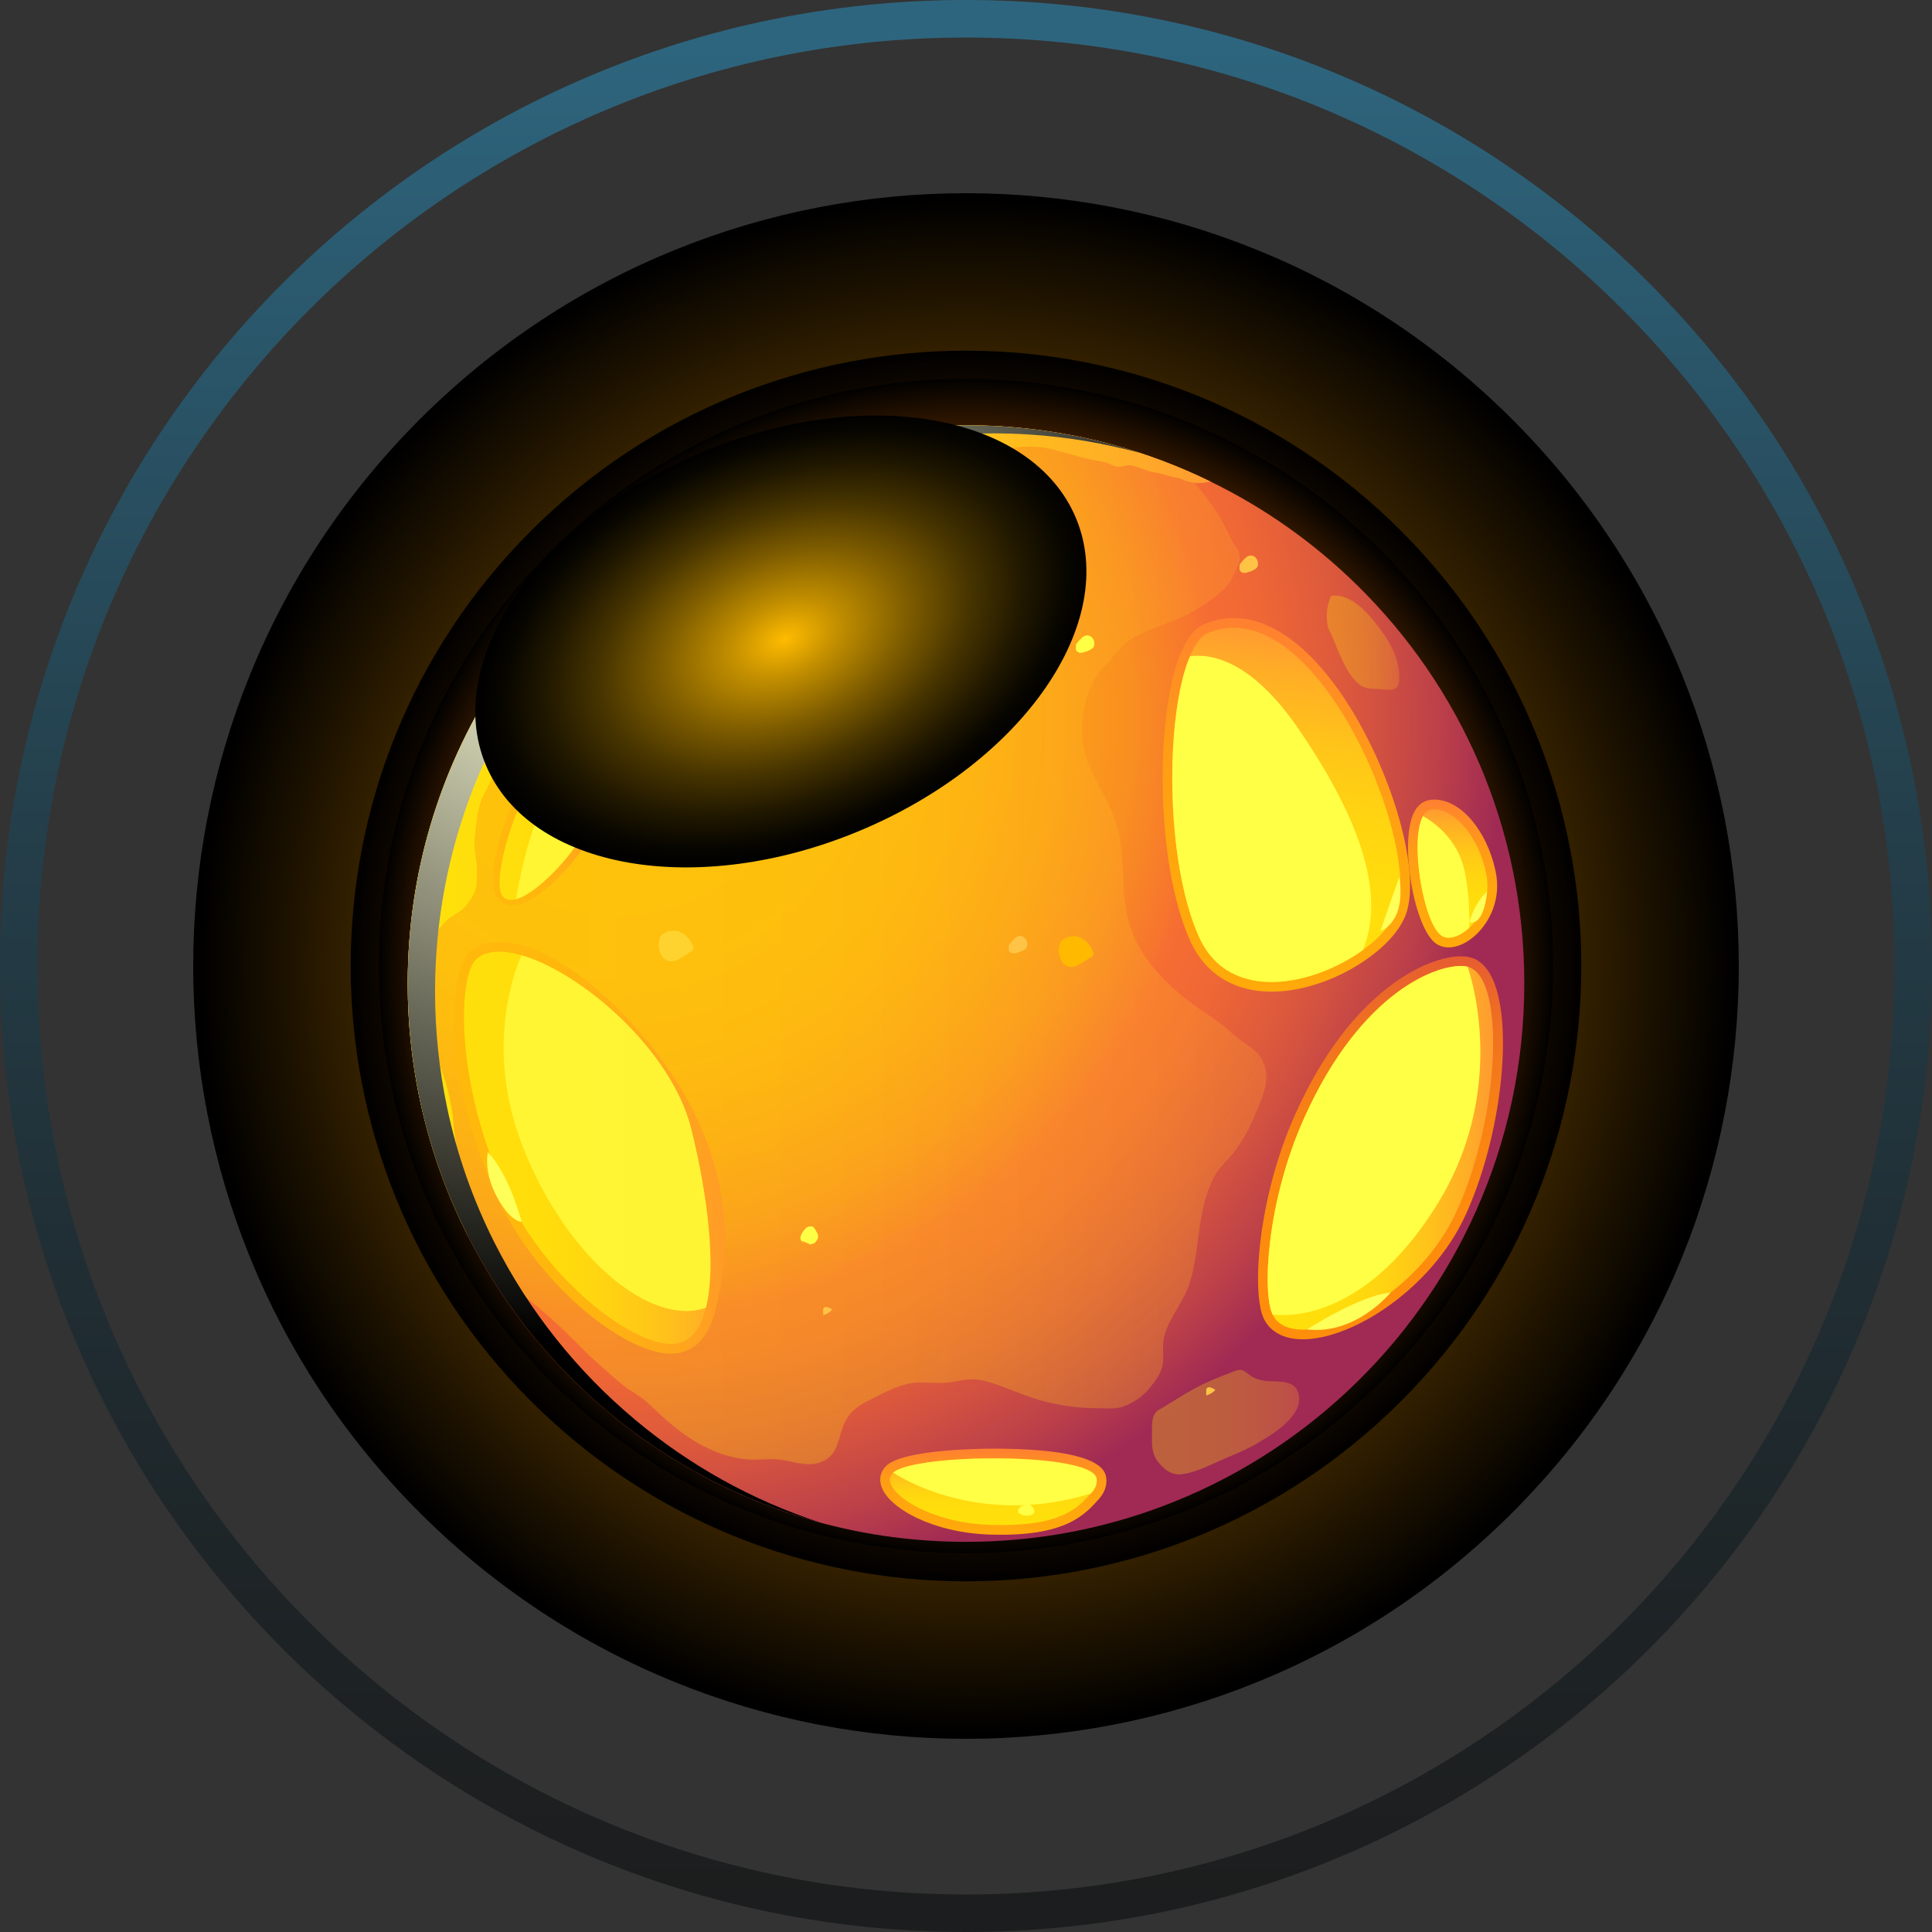 <svg width="1000" height="1000" viewBox="0 0 1000 1000" fill="none" xmlns="http://www.w3.org/2000/svg">
<rect x="0" y="0" width="1000" height="1000" fill="#333333" stroke="none"/>
<g clip-path="url(#clip0_548_25704)">
<g clip-path="url(#clip1_548_25704)">
<path style="mix-blend-mode:screen" d="M782.847 782.851C939.058 626.639 939.058 373.371 782.847 217.159C626.635 60.948 373.367 60.948 217.155 217.159C60.944 373.371 60.944 626.639 217.155 782.851C373.367 939.062 626.635 939.062 782.847 782.851Z" fill="url(#paint0_radial_548_25704)"/>
<path style="mix-blend-mode:screen" d="M725.207 725.211C849.585 600.833 849.585 399.177 725.207 274.799C600.829 150.421 399.173 150.421 274.796 274.799C150.418 399.177 150.418 600.833 274.796 725.211C399.173 849.588 600.829 849.588 725.207 725.211Z" fill="url(#paint1_radial_548_25704)"/>
<path style="mix-blend-mode:screen" d="M714.905 714.909C833.594 596.22 833.594 403.788 714.905 285.1C596.217 166.412 403.785 166.412 285.097 285.1C166.408 403.788 166.408 596.22 285.097 714.909C403.785 833.597 596.217 833.597 714.905 714.909Z" fill="url(#paint2_radial_548_25704)"/>
<path fill-rule="evenodd" clip-rule="evenodd" d="M788.966 509.093C788.966 592.65 753.528 667.889 696.838 720.614C669.717 745.88 637.794 765.929 602.558 779.311C570.677 791.441 536.145 798.056 500.004 798.056C487.171 798.056 474.492 797.2 462.109 795.599C406.317 788.281 355.599 765.073 314.494 730.592C284.62 705.58 259.862 674.605 242.067 639.514C230.886 617.458 222.467 593.802 217.258 568.993C217.207 568.942 217.207 568.84 217.207 568.739C213.201 549.486 211.041 529.54 211.041 509.093C211.041 452.048 227.583 398.873 256.101 354.058C268.23 335.009 282.469 317.569 298.553 301.925C350.635 251.3 421.656 220.122 500.004 220.122C506.322 220.122 512.539 220.325 518.748 220.723C551.577 222.832 582.908 230.396 611.782 242.576C616.847 244.685 621.811 246.938 626.723 249.344C654.793 263.031 680.254 281.123 702.31 302.772C755.789 355.151 788.974 428.23 788.974 509.085L788.966 509.093Z" fill="url(#paint3_radial_548_25704)"/>
<path fill-rule="evenodd" clip-rule="evenodd" d="M347.426 700.667C323.201 700.667 278.615 665.381 257.423 619.88C230.904 563.097 230.701 503.409 243.516 492.407C247.2 489.197 252.164 487.562 258.22 487.562C262.15 487.562 266.554 488.265 271.323 489.646C302.035 498.531 344.393 540.915 362.714 583.332C380.662 624.878 375.334 657.894 370.278 678.078C365.704 696.669 355.337 700.625 347.443 700.667H347.417H347.426Z" fill="url(#paint4_linear_548_25704)"/>
<path fill-rule="evenodd" clip-rule="evenodd" d="M365.415 676.858C362.561 688.487 356.843 695.602 347.416 695.653C326.512 695.653 282.807 662.518 261.954 617.763C235.341 560.768 236.841 504.731 246.767 496.21C251.782 491.848 260.048 491.602 269.924 494.456C300.95 503.426 347.713 543.43 357.843 584.526C366.465 619.516 370.726 655.649 365.415 676.858Z" fill="url(#paint5_linear_548_25704)"/>
<path fill-rule="evenodd" clip-rule="evenodd" d="M265.741 468.572C262.531 468.674 259.778 467.514 257.771 465.21C249.885 455.901 261.404 423.969 266.503 412.442C274.677 393.969 282.749 384.465 290.499 384.194C293.37 384.101 296.207 385.134 298.689 387.125H298.808L300.315 388.573C309.15 397.391 313.241 417.431 305.245 433.21C299.451 444.636 281.309 464.735 269.07 468.039C267.943 468.352 266.808 468.539 265.732 468.572H265.741Z" fill="url(#paint6_linear_548_25704)"/>
<path fill-rule="evenodd" clip-rule="evenodd" d="M302.009 431.313C296.343 442.477 278.217 462.406 267.079 465.422C264.241 466.218 261.878 465.837 260.261 463.982C252.028 454.267 275.795 387.515 291.117 386.981C293.421 386.905 295.716 388.04 297.689 390.132H297.74C305.092 397.467 309.649 416.228 302.001 431.322L302.009 431.313Z" fill="url(#paint7_linear_548_25704)"/>
<path fill-rule="evenodd" clip-rule="evenodd" d="M674.35 693.222C664.627 693.222 657.444 689.411 654.124 682.491C647.729 669.032 651.007 619.914 670.513 576.514C699.455 512.032 739.171 494.99 756.137 494.99C757.339 494.99 758.449 495.066 759.457 495.21C760.109 495.312 760.668 495.431 761.236 495.617C765.632 496.693 769.477 500.259 772.289 506.094C783.715 529.836 777.142 588.457 758.491 629.079C741.094 666.88 700.192 693.222 674.359 693.222H674.35Z" fill="url(#paint8_linear_548_25704)"/>
<path fill-rule="evenodd" clip-rule="evenodd" d="M753.934 626.987C731.032 676.757 669.124 702.175 658.647 680.322C653.336 669.142 655.488 622.176 675.087 578.572C704.512 513.006 744.761 498.175 758.745 500.174C759.05 500.225 759.347 500.276 759.652 500.377C779.455 505.29 776.439 577.971 753.934 626.995V626.987Z" fill="url(#paint9_linear_548_25704)"/>
<path fill-rule="evenodd" clip-rule="evenodd" d="M749.809 490.374C747.599 490.374 745.591 489.841 743.838 488.782C731.904 481.599 723.942 434.625 732.166 419.929C734.428 415.847 737.46 414.525 739.603 414.136C740.492 413.958 741.483 413.865 742.5 413.865C755.967 413.865 769.536 429.721 774.076 450.743C777.261 465.32 770.908 477.407 763.895 483.861C759.507 487.986 754.358 490.374 749.809 490.374Z" fill="url(#paint10_linear_548_25704)"/>
<path fill-rule="evenodd" clip-rule="evenodd" d="M760.499 480.176C755.586 484.784 749.92 486.588 746.413 484.487C736.842 478.719 729.473 435.014 736.537 422.385C737.537 420.581 738.841 419.378 740.501 419.074C750.327 417.117 764.514 430.203 769.172 451.802C771.832 463.982 766.818 474.357 760.499 480.176Z" fill="url(#paint11_linear_548_25704)"/>
<path fill-rule="evenodd" clip-rule="evenodd" d="M518.13 794.388C516.368 794.388 514.539 794.363 512.633 794.303C483.022 793.422 460.331 780.811 456.299 769.622C454.791 765.446 455.799 761.279 458.993 758.467C468.335 750.234 506.823 749.819 514.446 749.819C539.39 749.819 569.695 752.258 572.397 763.896C573.083 766.86 572.923 771.443 568.289 776.457C561.429 784.004 551.993 794.388 518.13 794.388Z" fill="url(#paint12_linear_548_25704)"/>
<path fill-rule="evenodd" clip-rule="evenodd" d="M564.614 773.052C557.592 780.768 548.766 790.356 512.786 789.289C477.821 788.256 453.894 769.639 462.313 762.219C473.688 752.191 564.419 751.64 567.527 765.023C568.129 767.631 567.129 770.333 564.622 773.044L564.614 773.052Z" fill="url(#paint13_linear_548_25704)"/>
<path fill-rule="evenodd" clip-rule="evenodd" d="M658.088 513.285C638.776 513.285 623.92 504.104 616.246 487.426C597.908 447.456 597.908 369.202 611.274 337.711C614.654 329.749 618.66 324.921 623.53 322.939C628.383 320.932 633.448 319.907 638.564 319.907C655.64 319.907 673.342 331.333 689.765 352.948C716.666 388.353 735.41 445.839 728.346 471.232C726.085 479.422 719.004 488.138 708.399 495.761C693.264 506.73 674.452 513.277 658.096 513.277L658.088 513.285Z" fill="url(#paint14_linear_548_25704)"/>
<path fill-rule="evenodd" clip-rule="evenodd" d="M723.502 469.902C721.495 477.17 714.727 485.038 705.461 491.704C680.195 509.999 636.591 519.672 620.803 485.335C602.957 446.44 603.059 369.897 615.891 339.676C618.55 333.408 621.701 329.097 625.411 327.598C679.898 305.042 734.081 431.906 723.502 469.902Z" fill="url(#paint15_linear_548_25704)"/>
<path fill-rule="evenodd" clip-rule="evenodd" d="M365.415 676.859C337.193 686.938 293.589 651.643 270.831 594.107C250.782 543.583 265.969 503.435 269.924 494.457C300.95 503.427 347.713 543.431 357.843 584.527C366.465 619.517 370.726 655.65 365.415 676.859Z" fill="#FFFF45"/>
<path fill-rule="evenodd" clip-rule="evenodd" d="M564.613 773.053C504.764 791.551 462.312 762.228 462.312 762.228C473.688 752.199 564.418 751.649 567.527 765.031C568.128 767.64 567.129 770.342 564.622 773.053H564.613Z" fill="#FFFF45"/>
<path fill-rule="evenodd" clip-rule="evenodd" d="M744.406 622.532C703.606 689.148 658.647 680.322 658.647 680.322C653.336 669.142 655.488 622.176 675.087 578.572C704.512 513.006 744.761 498.175 758.745 500.174C759.05 500.225 759.347 500.276 759.652 500.377C767.52 524.686 773.839 574.515 744.414 622.532H744.406Z" fill="#FFFF45"/>
<path fill-rule="evenodd" clip-rule="evenodd" d="M705.461 491.704C680.195 509.999 636.591 519.672 620.803 485.334C602.957 446.44 603.059 369.897 615.891 339.676C627.173 338.168 647.966 341.929 672.233 377.469C705.562 426.29 716.743 463.787 705.469 491.704H705.461Z" fill="#FFFF45"/>
<path fill-rule="evenodd" clip-rule="evenodd" d="M760.499 480.177C755.586 484.784 749.92 486.588 746.413 484.488C736.842 478.72 729.473 435.015 736.537 422.386C744.11 426.748 755.332 435.819 758.339 452.107C760.245 462.33 760.694 472.105 760.499 480.177Z" fill="#FFFF45"/>
<path fill-rule="evenodd" clip-rule="evenodd" d="M302.009 431.313C296.343 442.476 278.217 462.406 267.079 465.422C267.791 460.983 276.278 409.164 297.69 390.132H297.741C305.092 397.467 309.649 416.228 302.001 431.321L302.009 431.313Z" fill="#FFFF45"/>
<path style="mix-blend-mode:soft-light" opacity="0.3" fill-rule="evenodd" clip-rule="evenodd" d="M649.474 577.369C646.619 584.239 643.409 590.049 638.996 596.012C635.634 600.526 631.178 603.931 628.519 608.996C619.447 626.14 621.353 645.384 616.034 663.382C613.18 673.208 605.709 681.025 602.804 690.952C601.5 695.467 602.203 699.524 602.05 704.182C601.847 709.595 599.094 713.304 595.833 717.514C592.327 722.122 587.363 725.688 581.951 727.839C577.589 729.592 572.879 728.889 568.212 728.889C557.837 728.889 547.808 727.483 537.788 724.578C528.615 721.918 520.094 717.658 510.82 715.058C504.45 713.304 500.097 713.855 493.727 715.159C488.315 716.261 482.2 715.659 476.686 715.557C466.962 715.354 457.789 720.868 449.167 725.129C442.797 728.288 438.638 731.896 436.182 738.816C433.328 746.685 433.429 754.003 423.951 757.111C418.437 758.915 411.721 757.01 406.308 755.909C401.345 754.858 395.983 755.46 390.918 755.51C381.042 755.561 371.819 752.605 363.103 747.989C352.88 742.577 343.859 734.302 335.635 726.433C331.171 722.173 325.462 719.767 320.846 715.608C314.477 709.993 308.217 704.928 302.246 698.863C293.225 689.69 283.349 680.314 273.279 672.301C266.113 666.635 259.947 659.622 253.882 653.007C248.817 647.493 245.81 639.421 242.05 633.06C234.681 620.482 228.667 605.337 225.059 591.209C220.849 574.82 216.089 556.974 216.284 539.932C216.487 525.55 214.429 511.608 214.429 497.175C213.175 524.593 214.581 547.352 217.182 568.755C213.175 549.503 211.016 529.556 211.016 509.11C211.016 452.064 227.558 398.89 256.076 354.075C268.205 335.026 282.443 317.586 298.528 301.942C350.61 251.317 421.631 220.139 499.978 220.139C506.297 220.139 512.514 220.342 518.722 220.74C551.552 222.849 582.883 230.413 611.757 242.593C619.176 250.766 626.596 259.482 631.958 268.706C634.16 272.517 635.922 276.676 638.124 280.487C640.08 283.842 642.181 285.654 641.58 289.813C641.232 292.269 639.521 295.378 638.522 297.682C635.312 305.398 626.342 311.064 619.473 315.325C609.902 321.338 598.721 323.795 588.549 329.063C581.985 332.417 579.774 335.475 575.319 340.989C573.066 343.792 570.059 346.003 568.102 349.01C562.538 357.581 559.582 369.71 559.98 379.79C560.683 399.186 575.717 413.272 579.223 431.668C582.332 447.558 580.079 464.397 585.136 480.041C590.751 497.48 606.09 511.82 620.472 521.942C626.435 526.151 632.305 529.658 637.565 534.723C642.477 539.432 649.397 542.143 652.904 548.004C658.714 557.727 653.251 568.154 649.448 577.378L649.474 577.369Z" fill="url(#paint16_linear_548_25704)"/>
<path fill-rule="evenodd" clip-rule="evenodd" d="M626.715 249.352C625.767 249.454 624.81 249.555 623.861 249.75C620.6 250.351 618.051 250.055 614.84 249.149C612.537 248.496 610.876 247.548 608.42 247.141C604.914 246.591 601.653 245.083 598.146 244.634C594.436 244.134 591.226 242.678 587.72 241.424C584.967 240.425 583.51 240.772 580.85 241.424C578.191 242.127 576.336 241.026 573.981 240.018C571.322 238.866 568.671 238.663 565.858 238.112C558.54 236.605 551.273 234.25 544.006 232.395C539.491 231.243 535.333 231.243 530.725 231.192C527.117 231.141 523.856 232.192 520.247 232.192C517.842 232.192 515.784 231.794 513.378 231.438C510.922 230.989 508.415 231.489 505.959 231.133C502.3 230.582 500.343 230.032 496.633 231.184C493.872 232.09 491.721 231.988 488.968 232.132C485.91 232.285 482.454 233.081 479.448 233.784C474.035 235.038 468.115 236.037 462.558 235.935C459.153 235.935 454.139 234.987 450.878 236.139C448.769 236.893 447.719 239.146 446.271 240.653C443.467 243.558 440.003 246.167 437.648 249.428C435.293 252.689 432.634 256.043 432.837 260.151C433.04 263.709 434.692 267.867 436.242 271.128C437.843 274.584 438.393 277.743 434.836 280.047C430.372 283.003 425.214 285.714 420.098 287.162C416.693 288.161 413.636 288.763 410.773 286.307C409.722 285.4 409.07 283.647 407.766 282.944C406.411 282.241 405.005 282.944 403.556 283.393C399.948 284.443 396.442 285.646 392.782 286.247C390.529 286.594 388.573 287.797 386.371 288.204C383.711 288.704 381.805 286.747 379.053 287.399C375.19 288.305 371.336 289.906 367.322 290.11C364.467 290.262 360.859 289.008 358.454 287.552C357.048 286.747 356.7 285.951 355.091 286.4C353.787 286.696 351.83 288.305 351.127 289.305C350.178 290.66 349.823 292.413 348.874 293.819C347.875 295.369 346.917 296.877 346.02 298.529C344.368 301.739 342.411 304.746 340.302 307.6C338.795 309.607 337.744 312.309 336.093 314.164C335.237 315.164 333.382 315.867 332.281 316.621C329.274 318.73 326.115 320.627 323.21 322.888C317.594 327.301 312.284 332.163 306.566 336.424C302.204 339.684 296.089 341.59 291.126 343.64C288.017 344.894 284.807 345.791 281.698 347.096C280.699 347.494 278.844 347.951 277.989 348.697C276.887 349.645 276.286 351.407 275.278 352.703C272.568 356.015 269.713 359.318 267.664 363.129C266.41 365.332 265.656 367.593 264.86 369.999C263.759 373.26 262.006 376.266 260.896 379.519C258.643 386.337 258.186 393.452 255.687 400.22C254.23 404.184 252.13 407.792 250.326 411.4C247.217 417.515 246.768 424.783 245.862 431.55C245.362 435.514 245.557 440.071 246.26 443.933C247.014 448.092 246.81 452.403 246.76 456.664C246.709 461.178 243.854 465.583 240.992 468.996C238.383 472.155 234.427 473.358 231.522 476.162C229.066 478.567 226.11 481.328 225.06 484.733C224.611 486.241 225.009 487.943 224.763 489.544C224.111 493.102 223.213 496.464 222.705 500.072C222.154 504.536 222.053 508.746 222.053 513.252C222.053 515.505 221.9 517.817 222.002 520.07C222.103 522.23 222.9 524.229 223.052 526.389C223.154 527.896 222.849 529.396 223.052 530.903C223.357 532.606 224.001 534.359 224.407 536.019C225.407 540.025 226.161 543.938 226.914 547.945C227.617 551.655 229.074 555.314 230.226 558.922C231.827 563.835 232.886 568.9 233.834 574.007C234.588 577.819 234.537 581.774 235.088 585.636C235.537 588.745 236.24 591.904 236.392 595.013C236.545 599.722 235.393 604.44 235.342 609.2C235.291 617.221 238.501 625.242 240.356 632.958C240.907 635.118 241.457 637.32 242.059 639.472C222.214 600.272 211.033 555.966 211.033 509.051C211.033 452.005 227.575 398.83 256.094 354.016C268.223 334.967 282.461 317.527 298.545 301.883C350.627 251.258 421.648 220.08 499.996 220.08C506.314 220.08 512.531 220.283 518.74 220.681C557.287 223.137 593.776 233.166 626.707 249.301L626.715 249.352Z" fill="url(#paint17_linear_548_25704)"/>
<path style="mix-blend-mode:soft-light" opacity="0.3" fill-rule="evenodd" clip-rule="evenodd" d="M601.313 728.881C606.988 725.493 612.502 721.877 618.279 718.709C624.496 715.304 630.645 712.949 637.209 710.391C642.063 708.502 642.571 708.35 646.492 711.475C650.092 714.338 654.446 714.948 658.96 714.982C665.143 715.033 671.869 715.516 672.444 723.376C673.232 734.158 656.944 743.551 649.245 747.905C643.028 751.42 636.269 753.792 629.79 756.765C624.318 759.272 618.118 762.185 612.079 763.015C606.861 763.727 603.389 761.279 600.026 757.408C595.986 752.758 596.257 748.303 596.257 742.501C596.257 735.767 595.927 731.185 601.322 728.89L601.313 728.881Z" fill="url(#paint18_linear_548_25704)"/>
<path style="mix-blend-mode:soft-light" opacity="0.3" fill-rule="evenodd" clip-rule="evenodd" d="M687.428 324.93C691.764 333.51 694.856 345.071 701.403 352.211C704.884 355.998 707.578 356.641 712.397 356.582C714.777 356.557 719.173 357.471 721.384 356.675C724.509 355.549 724.323 352.076 724.213 349.018C723.789 337.626 716.056 327.056 708.908 318.848C704.266 313.512 696.508 307.033 688.91 308.481C686.682 313.673 686.157 319.416 687.419 324.921L687.428 324.93Z" fill="url(#paint19_linear_548_25704)"/>
<path style="mix-blend-mode:screen" fill-rule="evenodd" clip-rule="evenodd" d="M328.639 734.785C298.765 709.773 274.007 678.798 256.212 643.707C245.031 621.651 236.612 597.994 231.403 573.186C231.352 573.135 231.352 573.033 231.352 572.931C227.346 553.679 225.186 533.732 225.186 513.286C225.186 456.24 241.728 403.066 270.246 358.251C282.375 339.202 296.613 321.762 312.698 306.118C364.78 255.493 435.801 224.315 514.148 224.315C520.467 224.315 526.684 224.518 532.893 224.916C552.484 226.17 571.533 229.414 589.853 234.386C567.272 226.983 543.438 222.307 518.748 220.723C512.531 220.325 506.314 220.122 500.004 220.122C421.656 220.122 350.635 251.3 298.553 301.925C282.46 317.561 268.23 335.009 256.101 354.058C227.583 398.873 211.041 452.048 211.041 509.093C211.041 529.548 213.192 549.495 217.207 568.739C217.207 568.84 217.207 568.942 217.258 568.993C222.467 593.802 230.895 617.467 242.067 639.514C259.862 674.597 284.62 705.58 314.494 730.592C346.154 757.154 383.533 776.991 424.527 788.061C389.063 776.491 356.623 758.264 328.639 734.785Z" fill="url(#paint20_radial_548_25704)"/>
<path fill-rule="evenodd" clip-rule="evenodd" d="M528.344 779.701C527.522 780.845 526.21 781.819 527.345 783.03C527.92 783.648 529.039 784.139 529.852 784.351C531.198 784.698 533.595 784.495 534.663 783.64C535.73 782.784 535.569 781.658 534.9 780.65C533.57 778.651 531.944 778.354 529.775 779.227L528.352 779.701H528.344Z" fill="#FFFF45"/>
<path fill-rule="evenodd" clip-rule="evenodd" d="M339.405 294.734C336.372 295.734 335.187 296.022 332.129 298.554C329.698 300.562 327.081 302.417 324.726 304.627C321.584 307.583 320.661 310.7 319.72 313.91C318.797 317.036 317.933 320.551 319.195 322.27C319.864 323.177 321.872 323.126 323.405 322.702C325.641 322.076 328.14 320.492 330.528 318.975C333.569 317.036 336.305 314.148 338.558 310.819C340.108 308.54 341.065 305.932 342.132 303.636C342.886 302.027 343.199 300.621 343.674 299.096C344.089 297.767 344.123 296.92 343.868 295.996C343.504 294.684 342.708 294.565 339.413 294.726L339.405 294.734Z" fill="#FFFF45"/>
<path fill-rule="evenodd" clip-rule="evenodd" d="M373.615 289.474C372.378 290.499 369.685 292.422 371.819 293.921C372.395 294.327 372.903 294.116 373.513 294.285C373.988 294.421 374.106 294.793 374.665 294.582C376.402 293.921 375.707 288.991 373.75 289.982L373.615 289.474Z" fill="#FFFF45"/>
<path fill-rule="evenodd" clip-rule="evenodd" d="M382.584 307.388C383.372 306.948 384.185 306.719 385.015 306.702C385.201 307.769 386.184 309.861 384.659 310.692C383.38 311.386 383.77 309.099 383.16 308.574L382.584 307.388Z" fill="#FFFF45"/>
<path fill-rule="evenodd" clip-rule="evenodd" d="M400.066 307.888C401.701 308.531 403.319 309.209 404.919 309.912C405.436 309.455 406.224 309.539 406.834 309.133C407.621 308.616 408.324 307.515 408.629 306.6C409.087 305.22 408.384 304.085 407.748 303.034C407.325 302.331 406.918 301.29 406.275 300.815C405.521 300.256 404.047 300.477 403.259 300.849C402.285 301.315 401.574 302.315 400.922 303.204C400.312 304.042 399.6 305.431 399.566 306.482C399.532 307.617 400.439 308.811 401.269 309.387L400.066 307.888Z" fill="#FFFF45"/>
<path fill-rule="evenodd" clip-rule="evenodd" d="M414.771 642.157C416.405 642.8 418.023 643.478 419.624 644.181C420.14 643.723 420.928 643.808 421.538 643.402C422.326 642.885 423.029 641.784 423.334 640.869C423.791 639.488 423.088 638.353 422.453 637.295C422.029 636.592 421.623 635.55 420.979 635.076C420.225 634.517 418.751 634.737 417.964 635.109C416.99 635.575 416.278 636.575 415.626 637.464C415.016 638.303 414.305 639.692 414.279 640.742C414.245 641.877 415.152 643.071 415.982 643.647L414.779 642.14L414.771 642.157Z" fill="#FFFF45"/>
<path fill-rule="evenodd" clip-rule="evenodd" d="M353.413 323.566C352.71 324.057 352.143 324.667 351.702 325.404C352.371 326.242 352.702 327.03 353.837 327.361C354.294 327.488 354.777 327.505 355.149 327.149C355.624 326.683 355.37 326.166 355.497 325.709C355.81 324.599 356.115 324.311 355.488 323.295C355.107 322.685 354.845 322.439 354.184 322.439C353.718 322.439 352.71 322.567 352.473 323.092L353.413 323.574V323.566Z" fill="#FFFF45"/>
<path fill-rule="evenodd" clip-rule="evenodd" d="M357.123 349.45C357.005 349.73 355.743 352.931 357.377 352.008C358.199 351.542 357.903 350.289 357.352 349.925C357.377 349.823 357.411 349.713 357.437 349.611L357.123 349.45Z" fill="#FFFF45"/>
<path fill-rule="evenodd" clip-rule="evenodd" d="M333 393.528C331.908 394.959 331.772 395.535 331.272 397.017C331.738 397.449 332.653 397.695 333.254 397.67C334.212 397.627 334.254 397.322 334.288 396.408C334.313 395.671 334.618 395.086 334.44 394.375C334.254 393.646 333.534 392.901 332.687 393.367L333 393.528Z" fill="#FFFF45"/>
<path fill-rule="evenodd" clip-rule="evenodd" d="M369.947 326.691C370.574 327.267 370.964 327.978 371.125 328.825C370.252 329.046 370.151 328.19 370.023 327.513C369.82 326.428 370.32 326.767 370.828 325.903C370.921 325.92 371.023 325.946 371.116 325.963L369.947 326.7V326.691Z" fill="#FFFF45"/>
<path fill-rule="evenodd" clip-rule="evenodd" d="M361.401 292.557C360.706 293.04 360.139 293.65 359.698 294.387C360.113 294.895 359.91 295.818 360.867 295.75C361.545 295.7 362.095 294.98 362.426 294.421C362.807 293.768 362.841 293.243 362.883 292.54C362.908 292.184 362.9 290.651 362.248 291.659L361.392 292.557H361.401Z" fill="#FFFF45"/>
<path fill-rule="evenodd" clip-rule="evenodd" d="M472.053 274.855C472.264 274.067 472.383 272.975 472.798 272.263C472.917 272.06 473.213 271.882 473.357 271.67C473.84 270.976 473.687 270.857 474.475 270.84C475.373 270.815 475.957 270.908 476.669 271.475C479.1 273.415 472.925 274.914 472.696 273.034L472.053 274.855Z" fill="#FFFF45"/>
<path fill-rule="evenodd" clip-rule="evenodd" d="M492.779 282.52C492.466 283.926 491.568 285.823 492.864 286.755C493.982 287.56 496.328 286.298 497.218 285.493C498.793 284.053 500.716 281.326 499.208 279.318C498.327 278.141 495.837 277.243 494.397 277.379C491.45 277.658 490.594 281.173 490.188 283.985L492.779 282.529V282.52Z" fill="#FFFF45"/>
<path fill-rule="evenodd" clip-rule="evenodd" d="M501.85 254.044C501.536 251.63 501.096 249.25 503.239 247.988C504.408 247.302 506.542 247.056 507.643 247.878C508.439 248.471 509.142 249.572 509.634 250.394C510.371 251.613 510.176 251.613 509.795 252.731C508.914 255.289 508.312 256.975 505.771 256.975C502.409 256.975 501.892 254.366 501.85 251.122V254.044Z" fill="#FFFF45"/>
<path fill-rule="evenodd" clip-rule="evenodd" d="M532.943 296.385C534.781 295.886 536.365 294.92 537.687 293.506C536.365 292.684 533.468 290.982 532.943 293.463V296.385Z" fill="#FFFF45"/>
<path fill-rule="evenodd" clip-rule="evenodd" d="M426.069 680.686C427.907 680.187 429.491 679.221 430.813 677.806C429.491 676.985 426.594 675.282 426.069 677.764V680.686Z" fill="#FFC445"/>
<path fill-rule="evenodd" clip-rule="evenodd" d="M624.344 722.274C626.182 721.774 627.766 720.809 629.087 719.394C627.766 718.573 624.869 716.87 624.344 719.352V722.274Z" fill="#FFC445"/>
<path fill-rule="evenodd" clip-rule="evenodd" d="M556.905 333.62C558.735 331.367 561.386 327.259 564.706 329.512C566.637 330.825 567.188 334.289 565.341 335.661C563.63 336.94 562.063 337.304 560.132 337.829C558.658 338.236 556.465 337.262 556.905 335.077V333.62Z" fill="#FFFF45"/>
<path fill-rule="evenodd" clip-rule="evenodd" d="M428.5 387.201C430.329 384.948 432.98 380.84 436.301 383.093C438.232 384.406 438.782 387.87 436.936 389.242C435.225 390.521 433.658 390.885 431.727 391.41C430.253 391.817 428.059 390.843 428.5 388.658V387.201Z" fill="#FFC445"/>
<path fill-rule="evenodd" clip-rule="evenodd" d="M641.589 292.286C643.418 290.033 646.069 285.925 649.39 288.178C651.321 289.491 651.871 292.955 650.025 294.328C648.314 295.607 646.747 295.971 644.816 296.496C643.342 296.902 641.148 295.928 641.589 293.743V292.286Z" fill="#FFC445"/>
<path fill-rule="evenodd" clip-rule="evenodd" d="M522.153 489.222C523.983 486.969 526.634 482.861 529.954 485.114C531.885 486.418 532.436 489.891 530.589 491.263C528.878 492.542 527.311 492.906 525.38 493.431C523.906 493.838 521.713 492.864 522.153 490.679V489.222Z" fill="#FFC445"/>
<path fill-rule="evenodd" clip-rule="evenodd" d="M417.701 306.736C415.355 308.226 411.408 310.073 411.009 313.292C410.772 315.231 411.662 316.375 413.415 317.222C414.906 317.942 417.15 318.001 418.649 317.247C420.801 316.163 423.282 314.376 424.248 312.089C424.943 310.437 424.832 309.311 424.053 307.676C423.638 306.795 422.808 305.745 421.868 305.414C418.87 304.373 417.065 307.312 414.855 308.642L417.701 306.744V306.736Z" fill="#FFFF45"/>
<path fill-rule="evenodd" clip-rule="evenodd" d="M425.298 298.189C426.577 298.638 427.653 299.358 428.534 300.324C427.263 300.756 425.891 301.764 424.587 301.298C422.893 300.697 422.579 299.087 422.96 297.47C423.172 296.589 424.756 295.03 425.662 295.42C426.12 295.615 426.213 296.241 426.357 296.639C426.67 297.478 426.696 297.3 426.238 298.181H425.29L425.298 298.189Z" fill="#FFFF45"/>
<path fill-rule="evenodd" clip-rule="evenodd" d="M296.614 351.847C294.098 354.058 291.727 356.701 290.388 359.86C289.711 361.469 290.913 361.545 292.379 361.266C295.208 360.715 298.062 359.928 300.857 359.216C302.517 358.793 304.889 357.92 306.041 356.514C306.922 355.439 307.286 353.575 307.091 352.22C306.82 350.323 305.473 349.586 303.745 349.103C299.807 348.01 294.75 350.602 293.285 354.236L296.605 351.864L296.614 351.847Z" fill="#FFFF45"/>
<path fill-rule="evenodd" clip-rule="evenodd" d="M298.511 365.145C300.527 365.196 302.399 365.687 304.127 366.602C303.627 367.195 303.788 367.999 303.525 368.702C303.136 369.736 302.153 370.778 301.23 371.362C299.688 372.336 297.122 372.7 295.411 372.048C290.21 370.075 298.189 363.908 299.943 366.094L298.52 365.145H298.511Z" fill="#FFFF45"/>
<path fill-rule="evenodd" clip-rule="evenodd" d="M463.769 248.801C465.708 247.869 467.453 246.684 469.554 246.328C471.968 245.921 474.204 245.447 476.66 245.455C477.897 245.455 480.658 245.354 479.853 247.37C478.981 249.555 474.28 251.63 472.417 252.511C469.215 254.019 466.208 255.535 462.617 255.907C460.804 256.094 457.764 256.229 456.739 254.417C455.875 252.892 456.29 251.639 457.128 250.224C458.009 248.75 458.941 248.132 460.559 247.497C461.304 247.2 465.463 246.091 465.675 247.387L463.777 248.81L463.769 248.801Z" fill="#FFFF45"/>
<path fill-rule="evenodd" clip-rule="evenodd" d="M431.473 249.75C430.617 250.368 424.053 254.01 427.179 255.585C428.856 256.432 432.159 256.187 433.861 255.467C435.378 254.823 436.911 253.824 435.962 252.079C434.039 248.555 429.211 250.588 426.721 252.121L431.473 249.75Z" fill="#FFFF45"/>
<path fill-rule="evenodd" clip-rule="evenodd" d="M340.776 489.087C341.259 491.789 341.818 494.736 344.164 496.523C346.595 498.37 349.356 497.625 351.745 496.218C353.515 495.177 355.192 494.059 356.92 492.991C357.928 492.373 358.817 492.212 358.86 490.772C358.911 489.222 357.479 487.139 356.59 485.97C355.523 484.564 353.38 482.887 351.72 482.268C348.094 480.913 341.174 482.268 341.259 487.198L340.785 489.095L340.776 489.087Z" fill="#FFD32F"/>
<path fill-rule="evenodd" clip-rule="evenodd" d="M547.809 491.966C548.291 494.668 548.85 497.616 551.197 499.403C553.627 501.258 556.389 500.504 558.777 499.098C560.547 498.056 562.225 496.938 563.952 495.871C564.96 495.253 565.85 495.092 565.892 493.652C565.943 492.102 564.511 490.018 563.622 488.849C562.555 487.443 560.412 485.766 558.752 485.148C555.127 483.793 548.207 485.148 548.291 490.069L547.817 491.966H547.809Z" fill="#FFBA00"/>
<path style="mix-blend-mode:screen" d="M445.147 429.936C529.492 394.637 579.519 322.182 556.887 268.104C534.254 214.026 447.533 198.803 363.188 234.103C278.844 269.402 228.816 341.857 251.448 395.935C274.081 450.013 360.802 465.236 445.147 429.936Z" fill="url(#paint21_radial_548_25704)"/>
<path fill-rule="evenodd" clip-rule="evenodd" d="M252.493 596.368C252.493 596.368 250.122 606.76 257.414 619.88C264.707 633 269.984 632.34 269.984 632.34C269.984 632.34 263.716 607.921 252.493 596.368Z" fill="#FFFF59"/>
<path fill-rule="evenodd" clip-rule="evenodd" d="M724.265 453.869C724.265 453.869 715.778 478.33 714.541 481.76C714.541 481.76 727.898 477.991 724.265 453.869Z" fill="#FFFF59"/>
<path fill-rule="evenodd" clip-rule="evenodd" d="M769.723 461.508C769.723 461.508 763.853 465.989 760.541 477.246C760.541 477.246 767.757 480.634 769.723 461.508Z" fill="#FFFF59"/>
<path fill-rule="evenodd" clip-rule="evenodd" d="M676.578 688.107C676.578 688.107 703.953 670.345 719.716 669.083C719.716 669.083 701.819 691.071 676.578 688.107Z" fill="#FFFF59"/>
</g>
<path style="mix-blend-mode:screen" opacity="0.45" fill-rule="evenodd" clip-rule="evenodd" d="M500 0C223.922 0 0 223.769 0 500C0 776.232 223.922 1000 500 1000C776.078 1000 1000 776.079 1000 500C1000 223.922 776.231 0 500 0ZM500 980.576C234.628 980.576 19.425 765.372 19.425 500C19.425 234.629 234.628 19.425 500 19.425C765.372 19.425 980.575 234.629 980.575 500C980.575 765.372 765.372 980.576 500 980.576Z" fill="url(#paint22_linear_548_25704)"/>
</g>
<defs>
<radialGradient id="paint0_radial_548_25704" cx="0" cy="0" r="1" gradientUnits="userSpaceOnUse" gradientTransform="translate(499.999 500.003) scale(400.004 400.004)">
<stop stop-color="#FF9F00"/>
<stop offset="1"/>
</radialGradient>
<radialGradient id="paint1_radial_548_25704" cx="0" cy="0" r="1" gradientUnits="userSpaceOnUse" gradientTransform="translate(499.999 500.003) scale(318.489 318.489)">
<stop stop-color="#FF7300"/>
<stop offset="1"/>
</radialGradient>
<radialGradient id="paint2_radial_548_25704" cx="0" cy="0" r="1" gradientUnits="userSpaceOnUse" gradientTransform="translate(499.999 500.002) scale(303.921 303.921)">
<stop stop-color="#FF7900"/>
<stop offset="0.18" stop-color="#FC7700"/>
<stop offset="0.32" stop-color="#F27300"/>
<stop offset="0.43" stop-color="#E26B00"/>
<stop offset="0.54" stop-color="#CC6100"/>
<stop offset="0.64" stop-color="#AF5300"/>
<stop offset="0.74" stop-color="#8B4200"/>
<stop offset="0.83" stop-color="#612E00"/>
<stop offset="0.92" stop-color="#311700"/>
<stop offset="1"/>
</radialGradient>
<radialGradient id="paint3_radial_548_25704" cx="0" cy="0" r="1" gradientUnits="userSpaceOnUse" gradientTransform="translate(321.032 373.954) scale(464.181 464.181)">
<stop stop-color="#FFB80B"/>
<stop offset="0.26" stop-color="#FEB50C"/>
<stop offset="0.38" stop-color="#FDAE10"/>
<stop offset="0.48" stop-color="#FCA017"/>
<stop offset="0.57" stop-color="#F98E21"/>
<stop offset="0.64" stop-color="#F7762E"/>
<stop offset="0.66" stop-color="#F66D33"/>
<stop offset="0.72" stop-color="#EF6735"/>
<stop offset="0.81" stop-color="#DB583D"/>
<stop offset="0.91" stop-color="#BC4049"/>
<stop offset="0.98" stop-color="#A02A54"/>
</radialGradient>
<linearGradient id="paint4_linear_548_25704" x1="235.232" y1="594.115" x2="375.148" y2="594.115" gradientUnits="userSpaceOnUse">
<stop offset="0.01" stop-color="#FFA90B"/>
<stop offset="0.37" stop-color="#FFA60D"/>
<stop offset="0.64" stop-color="#FF9C16"/>
<stop offset="0.87" stop-color="#FF8C25"/>
<stop offset="1" stop-color="#FF8031"/>
</linearGradient>
<linearGradient id="paint5_linear_548_25704" x1="240.169" y1="594.114" x2="367.753" y2="594.114" gradientUnits="userSpaceOnUse">
<stop offset="0.01" stop-color="#FFE00B"/>
<stop offset="0.31" stop-color="#FFDD0C"/>
<stop offset="0.52" stop-color="#FFD311"/>
<stop offset="0.71" stop-color="#FFC31A"/>
<stop offset="0.89" stop-color="#FFAD26"/>
<stop offset="1" stop-color="#FF9B31"/>
</linearGradient>
<linearGradient id="paint6_linear_548_25704" x1="254.209" y1="427.132" x2="309.913" y2="425.362" gradientUnits="userSpaceOnUse">
<stop offset="0.01" stop-color="#FFA90B"/>
<stop offset="0.37" stop-color="#FFA60D"/>
<stop offset="0.64" stop-color="#FF9C16"/>
<stop offset="0.87" stop-color="#FF8C25"/>
<stop offset="1" stop-color="#FF8031"/>
</linearGradient>
<linearGradient id="paint7_linear_548_25704" x1="257.637" y1="427.023" x2="306.366" y2="425.475" gradientUnits="userSpaceOnUse">
<stop offset="0.01" stop-color="#FFE00B"/>
<stop offset="0.31" stop-color="#FFDD0C"/>
<stop offset="0.52" stop-color="#FFD311"/>
<stop offset="0.71" stop-color="#FFC31A"/>
<stop offset="0.89" stop-color="#FFAD26"/>
<stop offset="1" stop-color="#FF9B31"/>
</linearGradient>
<linearGradient id="paint8_linear_548_25704" x1="714.54" y1="693.222" x2="714.54" y2="494.99" gradientUnits="userSpaceOnUse">
<stop offset="0.01" stop-color="#FF8E0B"/>
<stop offset="0.35" stop-color="#FD8B0D"/>
<stop offset="0.59" stop-color="#F88114"/>
<stop offset="0.81" stop-color="#F07120"/>
<stop offset="1" stop-color="#E65D31"/>
</linearGradient>
<linearGradient id="paint9_linear_548_25704" x1="656.148" y1="594.106" x2="772.823" y2="594.106" gradientUnits="userSpaceOnUse">
<stop offset="0.01" stop-color="#FFE00B"/>
<stop offset="0.31" stop-color="#FFDD0C"/>
<stop offset="0.52" stop-color="#FFD311"/>
<stop offset="0.71" stop-color="#FFC31A"/>
<stop offset="0.89" stop-color="#FFAD26"/>
<stop offset="1" stop-color="#FF9B31"/>
</linearGradient>
<linearGradient id="paint10_linear_548_25704" x1="751.851" y1="490.374" x2="751.851" y2="413.865" gradientUnits="userSpaceOnUse">
<stop offset="0.01" stop-color="#FFA90B"/>
<stop offset="0.37" stop-color="#FFA60D"/>
<stop offset="0.64" stop-color="#FF9C16"/>
<stop offset="0.87" stop-color="#FF8C25"/>
<stop offset="1" stop-color="#FF8031"/>
</linearGradient>
<linearGradient id="paint11_linear_548_25704" x1="751.809" y1="485.36" x2="751.809" y2="418.879" gradientUnits="userSpaceOnUse">
<stop offset="0.01" stop-color="#FFE00B"/>
<stop offset="0.31" stop-color="#FFDD0C"/>
<stop offset="0.52" stop-color="#FFD311"/>
<stop offset="0.71" stop-color="#FFC31A"/>
<stop offset="0.89" stop-color="#FFAD26"/>
<stop offset="1" stop-color="#FF9B31"/>
</linearGradient>
<linearGradient id="paint12_linear_548_25704" x1="514.158" y1="794.388" x2="514.158" y2="749.819" gradientUnits="userSpaceOnUse">
<stop offset="0.01" stop-color="#FFA90B"/>
<stop offset="0.37" stop-color="#FFA60D"/>
<stop offset="0.64" stop-color="#FF9C16"/>
<stop offset="0.87" stop-color="#FF8C25"/>
<stop offset="1" stop-color="#FF8031"/>
</linearGradient>
<linearGradient id="paint13_linear_548_25704" x1="514.149" y1="789.374" x2="514.149" y2="754.833" gradientUnits="userSpaceOnUse">
<stop offset="0.01" stop-color="#FFE00B"/>
<stop offset="0.31" stop-color="#FFDD0C"/>
<stop offset="0.52" stop-color="#FFD311"/>
<stop offset="0.71" stop-color="#FFC31A"/>
<stop offset="0.89" stop-color="#FFAD26"/>
<stop offset="1" stop-color="#FF9B31"/>
</linearGradient>
<linearGradient id="paint14_linear_548_25704" x1="653.878" y1="513.235" x2="678.882" y2="324.929" gradientUnits="userSpaceOnUse">
<stop offset="0.01" stop-color="#FFA90B"/>
<stop offset="0.37" stop-color="#FFA60D"/>
<stop offset="0.64" stop-color="#FF9C16"/>
<stop offset="0.87" stop-color="#FF8C25"/>
<stop offset="1" stop-color="#FF8031"/>
</linearGradient>
<linearGradient id="paint15_linear_548_25704" x1="654.522" y1="508.271" x2="678.204" y2="329.893" gradientUnits="userSpaceOnUse">
<stop offset="0.01" stop-color="#FFE00B"/>
<stop offset="0.31" stop-color="#FFDD0C"/>
<stop offset="0.52" stop-color="#FFD311"/>
<stop offset="0.71" stop-color="#FFC31A"/>
<stop offset="0.89" stop-color="#FFAD26"/>
<stop offset="1" stop-color="#FF9B31"/>
</linearGradient>
<linearGradient id="paint16_linear_548_25704" x1="211.033" y1="488.993" x2="655.47" y2="488.993" gradientUnits="userSpaceOnUse">
<stop offset="0.01" stop-color="#FFE00B"/>
<stop offset="0.31" stop-color="#FFDD0C"/>
<stop offset="0.52" stop-color="#FFD311"/>
<stop offset="0.71" stop-color="#FFC31A"/>
<stop offset="0.89" stop-color="#FFAD26"/>
<stop offset="1" stop-color="#FF9B31"/>
</linearGradient>
<linearGradient id="paint17_linear_548_25704" x1="211.033" y1="429.822" x2="626.715" y2="429.822" gradientUnits="userSpaceOnUse">
<stop offset="0.01" stop-color="#FFE00B"/>
<stop offset="0.31" stop-color="#FFDD0C"/>
<stop offset="0.52" stop-color="#FFD311"/>
<stop offset="0.71" stop-color="#FFC31A"/>
<stop offset="0.89" stop-color="#FFAD26"/>
<stop offset="1" stop-color="#FF9B31"/>
</linearGradient>
<linearGradient id="paint18_linear_548_25704" x1="596.248" y1="736.089" x2="672.47" y2="736.089" gradientUnits="userSpaceOnUse">
<stop offset="0.01" stop-color="#FFE00B"/>
<stop offset="0.31" stop-color="#FFDD0C"/>
<stop offset="0.52" stop-color="#FFD311"/>
<stop offset="0.71" stop-color="#FFC31A"/>
<stop offset="0.89" stop-color="#FFAD26"/>
<stop offset="1" stop-color="#FF9B31"/>
</linearGradient>
<linearGradient id="paint19_linear_548_25704" x1="686.75" y1="332.646" x2="724.264" y2="332.646" gradientUnits="userSpaceOnUse">
<stop offset="0.01" stop-color="#FFE00B"/>
<stop offset="0.31" stop-color="#FFDD0C"/>
<stop offset="0.52" stop-color="#FFD311"/>
<stop offset="0.71" stop-color="#FFC31A"/>
<stop offset="0.89" stop-color="#FFAD26"/>
<stop offset="1" stop-color="#FF9B31"/>
</linearGradient>
<radialGradient id="paint20_radial_548_25704" cx="0" cy="0" r="1" gradientUnits="userSpaceOnUse" gradientTransform="translate(288.829 312.411) scale(380.345 380.345)">
<stop stop-color="#FFFFD9"/>
<stop offset="1"/>
</radialGradient>
<radialGradient id="paint21_radial_548_25704" cx="0" cy="0" r="1" gradientUnits="userSpaceOnUse" gradientTransform="translate(406.147 330.864) rotate(-22.71) scale(165.863 106.272)">
<stop stop-color="#FFBB00"/>
<stop offset="0.17" stop-color="#C49000"/>
<stop offset="0.4" stop-color="#7F5D00"/>
<stop offset="0.6" stop-color="#483500"/>
<stop offset="0.78" stop-color="#211800"/>
<stop offset="0.92" stop-color="#080600"/>
<stop offset="1"/>
</radialGradient>
<linearGradient id="paint22_linear_548_25704" x1="500" y1="25.237" x2="500" y2="1048.18" gradientUnits="userSpaceOnUse">
<stop stop-color="#27A2D9"/>
<stop offset="0.19" stop-color="#1D78A1"/>
<stop offset="0.39" stop-color="#124E68"/>
<stop offset="0.59" stop-color="#0A2C3B"/>
<stop offset="0.76" stop-color="#04141A"/>
<stop offset="0.9" stop-color="#010507"/>
<stop offset="1"/>
</linearGradient>
<clipPath id="clip0_548_25704">
<rect width="1000" height="1000" fill="white"/>
</clipPath>
<clipPath id="clip1_548_25704">
<rect width="800" height="800" fill="white" transform="translate(100 100)"/>
</clipPath>
</defs>
</svg>
